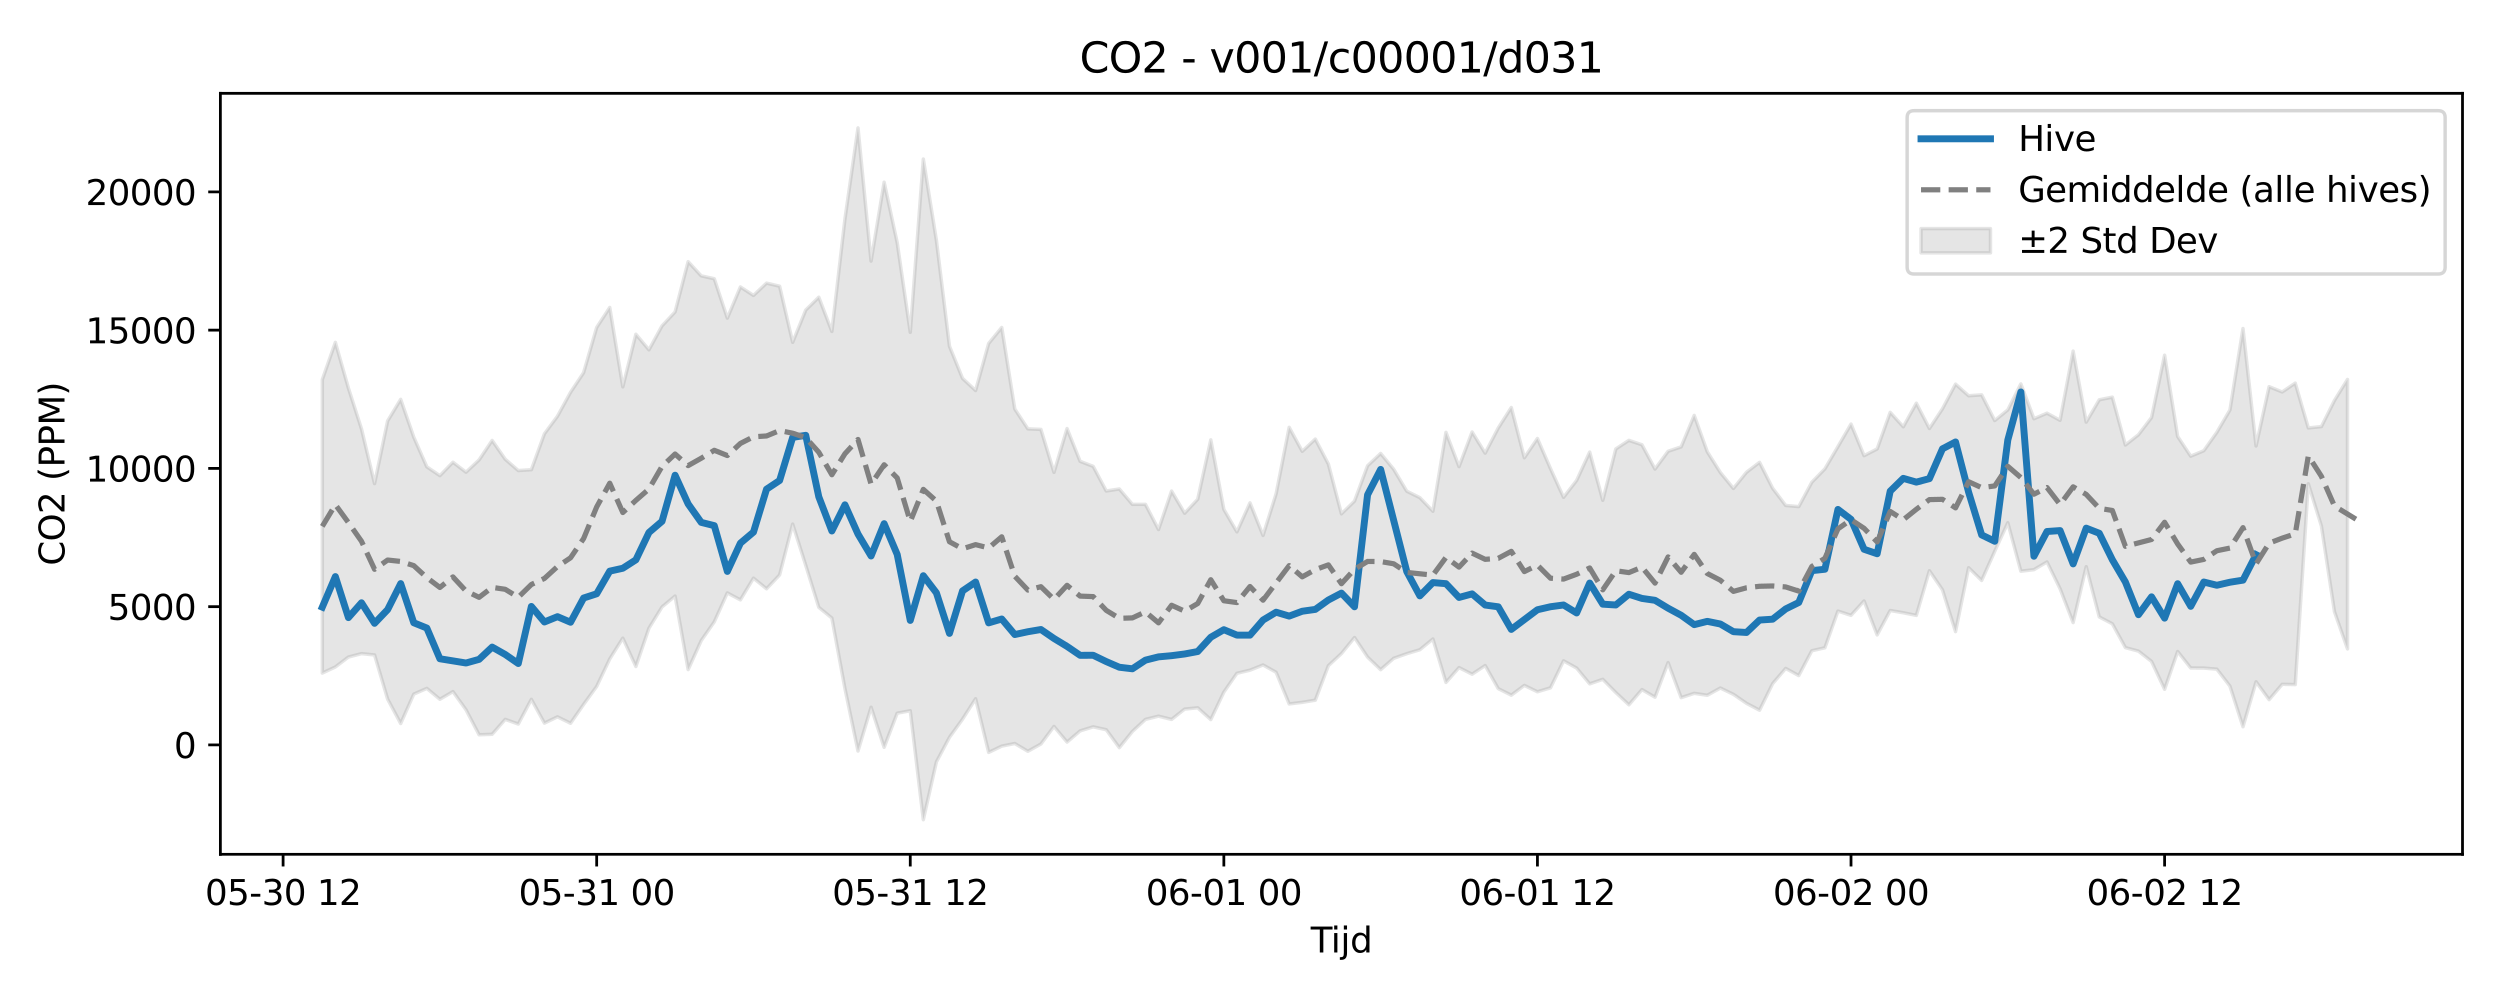 <?xml version="1.0" encoding="utf-8" standalone="no"?>
<!DOCTYPE svg PUBLIC "-//W3C//DTD SVG 1.1//EN"
  "http://www.w3.org/Graphics/SVG/1.1/DTD/svg11.dtd">
<svg xmlns:xlink="http://www.w3.org/1999/xlink" width="720pt" height="288pt" viewBox="0 0 720 288" xmlns="http://www.w3.org/2000/svg" version="1.1">
 <defs>
  <style type="text/css">*{stroke-linejoin: round; stroke-linecap: butt}</style>
 </defs>
 <g id="figure_1">
  <g id="patch_1">
   <path d="M 0 288 
L 720 288 
L 720 0 
L 0 0 
z
" style="fill: #ffffff"/>
  </g>
  <g id="axes_1">
   <g id="patch_2">
    <path d="M 63.47 246.04 
L 709.2 246.04 
L 709.2 26.88 
L 63.47 26.88 
z
" style="fill: #ffffff"/>
   </g>
   <g id="FillBetweenPolyCollection_1">
    <defs>
     <path id="mbf40280b95" d="M 92.821 -178.653 
L 92.821 -94.155 
L 96.584 -95.912 
L 100.347 -98.771 
L 104.11 -99.751 
L 107.873 -99.376 
L 111.636 -86.657 
L 115.399 -79.624 
L 119.162 -88.085 
L 122.925 -89.747 
L 126.688 -86.605 
L 130.451 -88.816 
L 134.214 -83.571 
L 137.977 -76.383 
L 141.74 -76.519 
L 145.503 -80.82 
L 149.266 -79.477 
L 153.029 -86.599 
L 156.792 -79.742 
L 160.555 -81.551 
L 164.318 -79.695 
L 168.081 -85.127 
L 171.844 -90.304 
L 175.607 -98.219 
L 179.37 -104.205 
L 183.133 -96.044 
L 186.896 -107.08 
L 190.659 -113.195 
L 194.422 -116.335 
L 198.185 -95.151 
L 201.948 -103.497 
L 205.711 -108.905 
L 209.474 -117.235 
L 213.237 -115.233 
L 217 -121.488 
L 220.763 -118.427 
L 224.526 -122.42 
L 228.289 -137.067 
L 232.052 -125.183 
L 235.815 -113.085 
L 239.578 -110.001 
L 243.341 -89.713 
L 247.104 -71.7 
L 250.867 -84.316 
L 254.63 -72.768 
L 258.393 -82.601 
L 262.156 -83.304 
L 265.919 -51.922 
L 269.682 -68.562 
L 273.445 -75.65 
L 277.208 -80.87 
L 280.971 -86.763 
L 284.734 -71.301 
L 288.497 -73.111 
L 292.26 -73.869 
L 296.023 -71.629 
L 299.786 -73.724 
L 303.549 -78.782 
L 307.312 -74.279 
L 311.075 -77.502 
L 314.838 -78.667 
L 318.601 -77.838 
L 322.364 -72.668 
L 326.127 -77.336 
L 329.89 -80.811 
L 333.653 -81.745 
L 337.416 -80.799 
L 341.179 -83.781 
L 344.942 -84.152 
L 348.705 -80.753 
L 352.468 -88.667 
L 356.231 -94.09 
L 359.994 -94.985 
L 363.757 -96.492 
L 367.52 -94.39 
L 371.283 -85.267 
L 375.046 -85.727 
L 378.809 -86.34 
L 382.572 -96.282 
L 386.335 -99.778 
L 390.098 -104.398 
L 393.861 -98.752 
L 397.624 -95.131 
L 401.387 -98.405 
L 405.15 -99.74 
L 408.913 -100.87 
L 412.676 -103.971 
L 416.439 -91.457 
L 420.202 -95.737 
L 423.965 -93.824 
L 427.728 -96.32 
L 431.491 -89.676 
L 435.254 -87.791 
L 439.017 -90.602 
L 442.78 -88.768 
L 446.543 -89.904 
L 450.306 -97.682 
L 454.069 -95.595 
L 457.832 -91.046 
L 461.595 -92.357 
L 465.358 -88.549 
L 469.121 -85.011 
L 472.884 -89.403 
L 476.647 -87.203 
L 480.41 -97.173 
L 484.173 -87.071 
L 487.936 -88.318 
L 491.699 -87.76 
L 495.462 -89.848 
L 499.225 -88.032 
L 502.988 -85.446 
L 506.751 -83.454 
L 510.514 -91.096 
L 514.277 -95.494 
L 518.04 -93.433 
L 521.803 -100.579 
L 525.566 -101.437 
L 529.329 -112.008 
L 533.092 -110.781 
L 536.855 -114.923 
L 540.618 -105.139 
L 544.381 -112.174 
L 548.144 -111.524 
L 551.907 -110.764 
L 555.67 -123.637 
L 559.433 -118.122 
L 563.196 -106.09 
L 566.959 -124.502 
L 570.722 -120.823 
L 574.485 -129.225 
L 578.248 -137.452 
L 582.011 -123.492 
L 585.774 -123.935 
L 589.537 -126.158 
L 593.3 -118.444 
L 597.063 -108.688 
L 600.826 -124.797 
L 604.589 -110.328 
L 608.352 -108.349 
L 612.115 -101.485 
L 615.878 -100.472 
L 619.641 -97.515 
L 623.404 -89.475 
L 627.167 -100.364 
L 630.93 -95.615 
L 634.693 -95.595 
L 638.456 -95.281 
L 642.219 -90.403 
L 645.982 -78.691 
L 649.745 -91.65 
L 653.508 -86.498 
L 657.271 -90.921 
L 661.034 -90.837 
L 664.797 -148.675 
L 668.56 -136.513 
L 672.323 -111.843 
L 676.086 -101.11 
L 676.086 -178.725 
L 676.086 -178.725 
L 672.323 -172.671 
L 668.56 -165.14 
L 664.797 -164.756 
L 661.034 -177.666 
L 657.271 -175.113 
L 653.508 -176.64 
L 649.745 -159.557 
L 645.982 -193.39 
L 642.219 -169.905 
L 638.456 -163.493 
L 634.693 -158.191 
L 630.93 -156.621 
L 627.167 -162.294 
L 623.404 -185.702 
L 619.641 -167.743 
L 615.878 -162.799 
L 612.115 -159.836 
L 608.352 -173.622 
L 604.589 -172.861 
L 600.826 -166.434 
L 597.063 -186.893 
L 593.3 -166.946 
L 589.537 -169.007 
L 585.774 -167.403 
L 582.011 -177.43 
L 578.248 -169.951 
L 574.485 -166.878 
L 570.722 -174.287 
L 566.959 -174.024 
L 563.196 -177.377 
L 559.433 -170.271 
L 555.67 -164.593 
L 551.907 -171.883 
L 548.144 -165.088 
L 544.381 -169.245 
L 540.618 -158.708 
L 536.855 -156.768 
L 533.092 -165.869 
L 529.329 -159.376 
L 525.566 -152.97 
L 521.803 -149.113 
L 518.04 -142.097 
L 514.277 -142.432 
L 510.514 -147.389 
L 506.751 -154.854 
L 502.988 -151.985 
L 499.225 -147.326 
L 495.462 -151.925 
L 491.699 -157.899 
L 487.936 -168.36 
L 484.173 -159.303 
L 480.41 -158.035 
L 476.647 -152.917 
L 472.884 -159.908 
L 469.121 -161.177 
L 465.358 -158.709 
L 461.595 -143.911 
L 457.832 -157.805 
L 454.069 -149.636 
L 450.306 -144.768 
L 446.543 -153.038 
L 442.78 -161.717 
L 439.017 -156.164 
L 435.254 -170.634 
L 431.491 -164.734 
L 427.728 -157.496 
L 423.965 -163.586 
L 420.202 -153.614 
L 416.439 -163.489 
L 412.676 -140.756 
L 408.913 -144.681 
L 405.15 -146.538 
L 401.387 -152.852 
L 397.624 -157.408 
L 393.861 -153.861 
L 390.098 -143.687 
L 386.335 -140.007 
L 382.572 -154.355 
L 378.809 -161.549 
L 375.046 -158.014 
L 371.283 -164.933 
L 367.52 -145.781 
L 363.757 -133.8 
L 359.994 -143.188 
L 356.231 -134.823 
L 352.468 -141.303 
L 348.705 -161.325 
L 344.942 -144.22 
L 341.179 -140.188 
L 337.416 -146.579 
L 333.653 -135.495 
L 329.89 -142.749 
L 326.127 -142.751 
L 322.364 -147.178 
L 318.601 -146.598 
L 314.838 -153.692 
L 311.075 -155.138 
L 307.312 -164.575 
L 303.549 -151.958 
L 299.786 -164.339 
L 296.023 -164.493 
L 292.26 -170.208 
L 288.497 -193.689 
L 284.734 -189.083 
L 280.971 -175.531 
L 277.208 -179.03 
L 273.445 -188.304 
L 269.682 -218.811 
L 265.919 -242.199 
L 262.156 -192.287 
L 258.393 -218.107 
L 254.63 -235.524 
L 250.867 -212.795 
L 247.104 -251.158 
L 243.341 -224.921 
L 239.578 -192.546 
L 235.815 -202.408 
L 232.052 -198.702 
L 228.289 -189.408 
L 224.526 -205.574 
L 220.763 -206.46 
L 217 -202.915 
L 213.237 -205.356 
L 209.474 -196.381 
L 205.711 -207.728 
L 201.948 -208.551 
L 198.185 -212.655 
L 194.422 -198.155 
L 190.659 -194.141 
L 186.896 -187.254 
L 183.133 -191.743 
L 179.37 -176.579 
L 175.607 -199.451 
L 171.844 -193.696 
L 168.081 -180.675 
L 164.318 -175.017 
L 160.555 -168.133 
L 156.792 -163.066 
L 153.029 -152.728 
L 149.266 -152.481 
L 145.503 -155.745 
L 141.74 -161.154 
L 137.977 -155.549 
L 134.214 -152.002 
L 130.451 -154.885 
L 126.688 -151.012 
L 122.925 -153.552 
L 119.162 -162.116 
L 115.399 -172.989 
L 111.636 -166.77 
L 107.873 -148.71 
L 104.11 -164.48 
L 100.347 -176.213 
L 96.584 -189.406 
L 92.821 -178.653 
z
" style="stroke: #808080; stroke-opacity: 0.2"/>
    </defs>
    <g clip-path="url(#p05d5ce015d)">
     <use xlink:href="#mbf40280b95" x="0" y="288" style="fill: #808080; fill-opacity: 0.2; stroke: #808080; stroke-opacity: 0.2"/>
    </g>
   </g>
   <g id="matplotlib.axis_1">
    <g id="xtick_1">
     <g id="line2d_1">
      <defs>
       <path id="mf369b8a94e" d="M 0 0 
L 0 3.5 
" style="stroke: #000000; stroke-width: 0.8"/>
      </defs>
      <g>
       <use xlink:href="#mf369b8a94e" x="81.532" y="246.04" style="stroke: #000000; stroke-width: 0.8"/>
      </g>
     </g>
     <g id="text_1">
      <!-- 05-30 12 -->
      <g transform="translate(59.052 260.638) scale(0.1 -0.1)">
       <defs>
        <path id="DejaVuSans-30" d="M 2034 4250 
Q 1547 4250 1301 3770 
Q 1056 3291 1056 2328 
Q 1056 1369 1301 889 
Q 1547 409 2034 409 
Q 2525 409 2770 889 
Q 3016 1369 3016 2328 
Q 3016 3291 2770 3770 
Q 2525 4250 2034 4250 
z
M 2034 4750 
Q 2819 4750 3233 4129 
Q 3647 3509 3647 2328 
Q 3647 1150 3233 529 
Q 2819 -91 2034 -91 
Q 1250 -91 836 529 
Q 422 1150 422 2328 
Q 422 3509 836 4129 
Q 1250 4750 2034 4750 
z
" transform="scale(0.016)"/>
        <path id="DejaVuSans-35" d="M 691 4666 
L 3169 4666 
L 3169 4134 
L 1269 4134 
L 1269 2991 
Q 1406 3038 1543 3061 
Q 1681 3084 1819 3084 
Q 2600 3084 3056 2656 
Q 3513 2228 3513 1497 
Q 3513 744 3044 326 
Q 2575 -91 1722 -91 
Q 1428 -91 1123 -41 
Q 819 9 494 109 
L 494 744 
Q 775 591 1075 516 
Q 1375 441 1709 441 
Q 2250 441 2565 725 
Q 2881 1009 2881 1497 
Q 2881 1984 2565 2268 
Q 2250 2553 1709 2553 
Q 1456 2553 1204 2497 
Q 953 2441 691 2322 
L 691 4666 
z
" transform="scale(0.016)"/>
        <path id="DejaVuSans-2d" d="M 313 2009 
L 1997 2009 
L 1997 1497 
L 313 1497 
L 313 2009 
z
" transform="scale(0.016)"/>
        <path id="DejaVuSans-33" d="M 2597 2516 
Q 3050 2419 3304 2112 
Q 3559 1806 3559 1356 
Q 3559 666 3084 287 
Q 2609 -91 1734 -91 
Q 1441 -91 1130 -33 
Q 819 25 488 141 
L 488 750 
Q 750 597 1062 519 
Q 1375 441 1716 441 
Q 2309 441 2620 675 
Q 2931 909 2931 1356 
Q 2931 1769 2642 2001 
Q 2353 2234 1838 2234 
L 1294 2234 
L 1294 2753 
L 1863 2753 
Q 2328 2753 2575 2939 
Q 2822 3125 2822 3475 
Q 2822 3834 2567 4026 
Q 2313 4219 1838 4219 
Q 1578 4219 1281 4162 
Q 984 4106 628 3988 
L 628 4550 
Q 988 4650 1302 4700 
Q 1616 4750 1894 4750 
Q 2613 4750 3031 4423 
Q 3450 4097 3450 3541 
Q 3450 3153 3228 2886 
Q 3006 2619 2597 2516 
z
" transform="scale(0.016)"/>
        <path id="DejaVuSans-20" transform="scale(0.016)"/>
        <path id="DejaVuSans-31" d="M 794 531 
L 1825 531 
L 1825 4091 
L 703 3866 
L 703 4441 
L 1819 4666 
L 2450 4666 
L 2450 531 
L 3481 531 
L 3481 0 
L 794 0 
L 794 531 
z
" transform="scale(0.016)"/>
        <path id="DejaVuSans-32" d="M 1228 531 
L 3431 531 
L 3431 0 
L 469 0 
L 469 531 
Q 828 903 1448 1529 
Q 2069 2156 2228 2338 
Q 2531 2678 2651 2914 
Q 2772 3150 2772 3378 
Q 2772 3750 2511 3984 
Q 2250 4219 1831 4219 
Q 1534 4219 1204 4116 
Q 875 4013 500 3803 
L 500 4441 
Q 881 4594 1212 4672 
Q 1544 4750 1819 4750 
Q 2544 4750 2975 4387 
Q 3406 4025 3406 3419 
Q 3406 3131 3298 2873 
Q 3191 2616 2906 2266 
Q 2828 2175 2409 1742 
Q 1991 1309 1228 531 
z
" transform="scale(0.016)"/>
       </defs>
       <use xlink:href="#DejaVuSans-30"/>
       <use xlink:href="#DejaVuSans-35" transform="translate(63.623 0)"/>
       <use xlink:href="#DejaVuSans-2d" transform="translate(127.246 0)"/>
       <use xlink:href="#DejaVuSans-33" transform="translate(163.33 0)"/>
       <use xlink:href="#DejaVuSans-30" transform="translate(226.953 0)"/>
       <use xlink:href="#DejaVuSans-20" transform="translate(290.576 0)"/>
       <use xlink:href="#DejaVuSans-31" transform="translate(322.363 0)"/>
       <use xlink:href="#DejaVuSans-32" transform="translate(385.986 0)"/>
      </g>
     </g>
    </g>
    <g id="xtick_2">
     <g id="line2d_2">
      <g>
       <use xlink:href="#mf369b8a94e" x="171.844" y="246.04" style="stroke: #000000; stroke-width: 0.8"/>
      </g>
     </g>
     <g id="text_2">
      <!-- 05-31 00 -->
      <g transform="translate(149.364 260.638) scale(0.1 -0.1)">
       <use xlink:href="#DejaVuSans-30"/>
       <use xlink:href="#DejaVuSans-35" transform="translate(63.623 0)"/>
       <use xlink:href="#DejaVuSans-2d" transform="translate(127.246 0)"/>
       <use xlink:href="#DejaVuSans-33" transform="translate(163.33 0)"/>
       <use xlink:href="#DejaVuSans-31" transform="translate(226.953 0)"/>
       <use xlink:href="#DejaVuSans-20" transform="translate(290.576 0)"/>
       <use xlink:href="#DejaVuSans-30" transform="translate(322.363 0)"/>
       <use xlink:href="#DejaVuSans-30" transform="translate(385.986 0)"/>
      </g>
     </g>
    </g>
    <g id="xtick_3">
     <g id="line2d_3">
      <g>
       <use xlink:href="#mf369b8a94e" x="262.156" y="246.04" style="stroke: #000000; stroke-width: 0.8"/>
      </g>
     </g>
     <g id="text_3">
      <!-- 05-31 12 -->
      <g transform="translate(239.676 260.638) scale(0.1 -0.1)">
       <use xlink:href="#DejaVuSans-30"/>
       <use xlink:href="#DejaVuSans-35" transform="translate(63.623 0)"/>
       <use xlink:href="#DejaVuSans-2d" transform="translate(127.246 0)"/>
       <use xlink:href="#DejaVuSans-33" transform="translate(163.33 0)"/>
       <use xlink:href="#DejaVuSans-31" transform="translate(226.953 0)"/>
       <use xlink:href="#DejaVuSans-20" transform="translate(290.576 0)"/>
       <use xlink:href="#DejaVuSans-31" transform="translate(322.363 0)"/>
       <use xlink:href="#DejaVuSans-32" transform="translate(385.986 0)"/>
      </g>
     </g>
    </g>
    <g id="xtick_4">
     <g id="line2d_4">
      <g>
       <use xlink:href="#mf369b8a94e" x="352.468" y="246.04" style="stroke: #000000; stroke-width: 0.8"/>
      </g>
     </g>
     <g id="text_4">
      <!-- 06-01 00 -->
      <g transform="translate(329.988 260.638) scale(0.1 -0.1)">
       <defs>
        <path id="DejaVuSans-36" d="M 2113 2584 
Q 1688 2584 1439 2293 
Q 1191 2003 1191 1497 
Q 1191 994 1439 701 
Q 1688 409 2113 409 
Q 2538 409 2786 701 
Q 3034 994 3034 1497 
Q 3034 2003 2786 2293 
Q 2538 2584 2113 2584 
z
M 3366 4563 
L 3366 3988 
Q 3128 4100 2886 4159 
Q 2644 4219 2406 4219 
Q 1781 4219 1451 3797 
Q 1122 3375 1075 2522 
Q 1259 2794 1537 2939 
Q 1816 3084 2150 3084 
Q 2853 3084 3261 2657 
Q 3669 2231 3669 1497 
Q 3669 778 3244 343 
Q 2819 -91 2113 -91 
Q 1303 -91 875 529 
Q 447 1150 447 2328 
Q 447 3434 972 4092 
Q 1497 4750 2381 4750 
Q 2619 4750 2861 4703 
Q 3103 4656 3366 4563 
z
" transform="scale(0.016)"/>
       </defs>
       <use xlink:href="#DejaVuSans-30"/>
       <use xlink:href="#DejaVuSans-36" transform="translate(63.623 0)"/>
       <use xlink:href="#DejaVuSans-2d" transform="translate(127.246 0)"/>
       <use xlink:href="#DejaVuSans-30" transform="translate(163.33 0)"/>
       <use xlink:href="#DejaVuSans-31" transform="translate(226.953 0)"/>
       <use xlink:href="#DejaVuSans-20" transform="translate(290.576 0)"/>
       <use xlink:href="#DejaVuSans-30" transform="translate(322.363 0)"/>
       <use xlink:href="#DejaVuSans-30" transform="translate(385.986 0)"/>
      </g>
     </g>
    </g>
    <g id="xtick_5">
     <g id="line2d_5">
      <g>
       <use xlink:href="#mf369b8a94e" x="442.78" y="246.04" style="stroke: #000000; stroke-width: 0.8"/>
      </g>
     </g>
     <g id="text_5">
      <!-- 06-01 12 -->
      <g transform="translate(420.299 260.638) scale(0.1 -0.1)">
       <use xlink:href="#DejaVuSans-30"/>
       <use xlink:href="#DejaVuSans-36" transform="translate(63.623 0)"/>
       <use xlink:href="#DejaVuSans-2d" transform="translate(127.246 0)"/>
       <use xlink:href="#DejaVuSans-30" transform="translate(163.33 0)"/>
       <use xlink:href="#DejaVuSans-31" transform="translate(226.953 0)"/>
       <use xlink:href="#DejaVuSans-20" transform="translate(290.576 0)"/>
       <use xlink:href="#DejaVuSans-31" transform="translate(322.363 0)"/>
       <use xlink:href="#DejaVuSans-32" transform="translate(385.986 0)"/>
      </g>
     </g>
    </g>
    <g id="xtick_6">
     <g id="line2d_6">
      <g>
       <use xlink:href="#mf369b8a94e" x="533.092" y="246.04" style="stroke: #000000; stroke-width: 0.8"/>
      </g>
     </g>
     <g id="text_6">
      <!-- 06-02 00 -->
      <g transform="translate(510.611 260.638) scale(0.1 -0.1)">
       <use xlink:href="#DejaVuSans-30"/>
       <use xlink:href="#DejaVuSans-36" transform="translate(63.623 0)"/>
       <use xlink:href="#DejaVuSans-2d" transform="translate(127.246 0)"/>
       <use xlink:href="#DejaVuSans-30" transform="translate(163.33 0)"/>
       <use xlink:href="#DejaVuSans-32" transform="translate(226.953 0)"/>
       <use xlink:href="#DejaVuSans-20" transform="translate(290.576 0)"/>
       <use xlink:href="#DejaVuSans-30" transform="translate(322.363 0)"/>
       <use xlink:href="#DejaVuSans-30" transform="translate(385.986 0)"/>
      </g>
     </g>
    </g>
    <g id="xtick_7">
     <g id="line2d_7">
      <g>
       <use xlink:href="#mf369b8a94e" x="623.404" y="246.04" style="stroke: #000000; stroke-width: 0.8"/>
      </g>
     </g>
     <g id="text_7">
      <!-- 06-02 12 -->
      <g transform="translate(600.923 260.638) scale(0.1 -0.1)">
       <use xlink:href="#DejaVuSans-30"/>
       <use xlink:href="#DejaVuSans-36" transform="translate(63.623 0)"/>
       <use xlink:href="#DejaVuSans-2d" transform="translate(127.246 0)"/>
       <use xlink:href="#DejaVuSans-30" transform="translate(163.33 0)"/>
       <use xlink:href="#DejaVuSans-32" transform="translate(226.953 0)"/>
       <use xlink:href="#DejaVuSans-20" transform="translate(290.576 0)"/>
       <use xlink:href="#DejaVuSans-31" transform="translate(322.363 0)"/>
       <use xlink:href="#DejaVuSans-32" transform="translate(385.986 0)"/>
      </g>
     </g>
    </g>
    <g id="text_8">
     <!-- Tijd -->
     <g transform="translate(377.485 274.317) scale(0.1 -0.1)">
      <defs>
       <path id="DejaVuSans-54" d="M -19 4666 
L 3928 4666 
L 3928 4134 
L 2272 4134 
L 2272 0 
L 1638 0 
L 1638 4134 
L -19 4134 
L -19 4666 
z
" transform="scale(0.016)"/>
       <path id="DejaVuSans-69" d="M 603 3500 
L 1178 3500 
L 1178 0 
L 603 0 
L 603 3500 
z
M 603 4863 
L 1178 4863 
L 1178 4134 
L 603 4134 
L 603 4863 
z
" transform="scale(0.016)"/>
       <path id="DejaVuSans-6a" d="M 603 3500 
L 1178 3500 
L 1178 -63 
Q 1178 -731 923 -1031 
Q 669 -1331 103 -1331 
L -116 -1331 
L -116 -844 
L 38 -844 
Q 366 -844 484 -692 
Q 603 -541 603 -63 
L 603 3500 
z
M 603 4863 
L 1178 4863 
L 1178 4134 
L 603 4134 
L 603 4863 
z
" transform="scale(0.016)"/>
       <path id="DejaVuSans-64" d="M 2906 2969 
L 2906 4863 
L 3481 4863 
L 3481 0 
L 2906 0 
L 2906 525 
Q 2725 213 2448 61 
Q 2172 -91 1784 -91 
Q 1150 -91 751 415 
Q 353 922 353 1747 
Q 353 2572 751 3078 
Q 1150 3584 1784 3584 
Q 2172 3584 2448 3432 
Q 2725 3281 2906 2969 
z
M 947 1747 
Q 947 1113 1208 752 
Q 1469 391 1925 391 
Q 2381 391 2643 752 
Q 2906 1113 2906 1747 
Q 2906 2381 2643 2742 
Q 2381 3103 1925 3103 
Q 1469 3103 1208 2742 
Q 947 2381 947 1747 
z
" transform="scale(0.016)"/>
      </defs>
      <use xlink:href="#DejaVuSans-54"/>
      <use xlink:href="#DejaVuSans-69" transform="translate(57.959 0)"/>
      <use xlink:href="#DejaVuSans-6a" transform="translate(85.742 0)"/>
      <use xlink:href="#DejaVuSans-64" transform="translate(113.525 0)"/>
     </g>
    </g>
   </g>
   <g id="matplotlib.axis_2">
    <g id="ytick_1">
     <g id="line2d_8">
      <defs>
       <path id="m7db7857c3f" d="M 0 0 
L -3.5 0 
" style="stroke: #000000; stroke-width: 0.8"/>
      </defs>
      <g>
       <use xlink:href="#m7db7857c3f" x="63.47" y="214.532" style="stroke: #000000; stroke-width: 0.8"/>
      </g>
     </g>
     <g id="text_9">
      <!-- 0 -->
      <g transform="translate(50.108 218.331) scale(0.1 -0.1)">
       <use xlink:href="#DejaVuSans-30"/>
      </g>
     </g>
    </g>
    <g id="ytick_2">
     <g id="line2d_9">
      <g>
       <use xlink:href="#m7db7857c3f" x="63.47" y="174.716" style="stroke: #000000; stroke-width: 0.8"/>
      </g>
     </g>
     <g id="text_10">
      <!-- 5000 -->
      <g transform="translate(31.02 178.515) scale(0.1 -0.1)">
       <use xlink:href="#DejaVuSans-35"/>
       <use xlink:href="#DejaVuSans-30" transform="translate(63.623 0)"/>
       <use xlink:href="#DejaVuSans-30" transform="translate(127.246 0)"/>
       <use xlink:href="#DejaVuSans-30" transform="translate(190.869 0)"/>
      </g>
     </g>
    </g>
    <g id="ytick_3">
     <g id="line2d_10">
      <g>
       <use xlink:href="#m7db7857c3f" x="63.47" y="134.9" style="stroke: #000000; stroke-width: 0.8"/>
      </g>
     </g>
     <g id="text_11">
      <!-- 10000 -->
      <g transform="translate(24.657 138.699) scale(0.1 -0.1)">
       <use xlink:href="#DejaVuSans-31"/>
       <use xlink:href="#DejaVuSans-30" transform="translate(63.623 0)"/>
       <use xlink:href="#DejaVuSans-30" transform="translate(127.246 0)"/>
       <use xlink:href="#DejaVuSans-30" transform="translate(190.869 0)"/>
       <use xlink:href="#DejaVuSans-30" transform="translate(254.492 0)"/>
      </g>
     </g>
    </g>
    <g id="ytick_4">
     <g id="line2d_11">
      <g>
       <use xlink:href="#m7db7857c3f" x="63.47" y="95.084" style="stroke: #000000; stroke-width: 0.8"/>
      </g>
     </g>
     <g id="text_12">
      <!-- 15000 -->
      <g transform="translate(24.657 98.883) scale(0.1 -0.1)">
       <use xlink:href="#DejaVuSans-31"/>
       <use xlink:href="#DejaVuSans-35" transform="translate(63.623 0)"/>
       <use xlink:href="#DejaVuSans-30" transform="translate(127.246 0)"/>
       <use xlink:href="#DejaVuSans-30" transform="translate(190.869 0)"/>
       <use xlink:href="#DejaVuSans-30" transform="translate(254.492 0)"/>
      </g>
     </g>
    </g>
    <g id="ytick_5">
     <g id="line2d_12">
      <g>
       <use xlink:href="#m7db7857c3f" x="63.47" y="55.268" style="stroke: #000000; stroke-width: 0.8"/>
      </g>
     </g>
     <g id="text_13">
      <!-- 20000 -->
      <g transform="translate(24.657 59.067) scale(0.1 -0.1)">
       <use xlink:href="#DejaVuSans-32"/>
       <use xlink:href="#DejaVuSans-30" transform="translate(63.623 0)"/>
       <use xlink:href="#DejaVuSans-30" transform="translate(127.246 0)"/>
       <use xlink:href="#DejaVuSans-30" transform="translate(190.869 0)"/>
       <use xlink:href="#DejaVuSans-30" transform="translate(254.492 0)"/>
      </g>
     </g>
    </g>
    <g id="text_14">
     <!-- CO2 (PPM) -->
     <g transform="translate(18.578 162.903) rotate(-90) scale(0.1 -0.1)">
      <defs>
       <path id="DejaVuSans-43" d="M 4122 4306 
L 4122 3641 
Q 3803 3938 3442 4084 
Q 3081 4231 2675 4231 
Q 1875 4231 1450 3742 
Q 1025 3253 1025 2328 
Q 1025 1406 1450 917 
Q 1875 428 2675 428 
Q 3081 428 3442 575 
Q 3803 722 4122 1019 
L 4122 359 
Q 3791 134 3420 21 
Q 3050 -91 2638 -91 
Q 1578 -91 968 557 
Q 359 1206 359 2328 
Q 359 3453 968 4101 
Q 1578 4750 2638 4750 
Q 3056 4750 3426 4639 
Q 3797 4528 4122 4306 
z
" transform="scale(0.016)"/>
       <path id="DejaVuSans-4f" d="M 2522 4238 
Q 1834 4238 1429 3725 
Q 1025 3213 1025 2328 
Q 1025 1447 1429 934 
Q 1834 422 2522 422 
Q 3209 422 3611 934 
Q 4013 1447 4013 2328 
Q 4013 3213 3611 3725 
Q 3209 4238 2522 4238 
z
M 2522 4750 
Q 3503 4750 4090 4092 
Q 4678 3434 4678 2328 
Q 4678 1225 4090 567 
Q 3503 -91 2522 -91 
Q 1538 -91 948 565 
Q 359 1222 359 2328 
Q 359 3434 948 4092 
Q 1538 4750 2522 4750 
z
" transform="scale(0.016)"/>
       <path id="DejaVuSans-28" d="M 1984 4856 
Q 1566 4138 1362 3434 
Q 1159 2731 1159 2009 
Q 1159 1288 1364 580 
Q 1569 -128 1984 -844 
L 1484 -844 
Q 1016 -109 783 600 
Q 550 1309 550 2009 
Q 550 2706 781 3412 
Q 1013 4119 1484 4856 
L 1984 4856 
z
" transform="scale(0.016)"/>
       <path id="DejaVuSans-50" d="M 1259 4147 
L 1259 2394 
L 2053 2394 
Q 2494 2394 2734 2622 
Q 2975 2850 2975 3272 
Q 2975 3691 2734 3919 
Q 2494 4147 2053 4147 
L 1259 4147 
z
M 628 4666 
L 2053 4666 
Q 2838 4666 3239 4311 
Q 3641 3956 3641 3272 
Q 3641 2581 3239 2228 
Q 2838 1875 2053 1875 
L 1259 1875 
L 1259 0 
L 628 0 
L 628 4666 
z
" transform="scale(0.016)"/>
       <path id="DejaVuSans-4d" d="M 628 4666 
L 1569 4666 
L 2759 1491 
L 3956 4666 
L 4897 4666 
L 4897 0 
L 4281 0 
L 4281 4097 
L 3078 897 
L 2444 897 
L 1241 4097 
L 1241 0 
L 628 0 
L 628 4666 
z
" transform="scale(0.016)"/>
       <path id="DejaVuSans-29" d="M 513 4856 
L 1013 4856 
Q 1481 4119 1714 3412 
Q 1947 2706 1947 2009 
Q 1947 1309 1714 600 
Q 1481 -109 1013 -844 
L 513 -844 
Q 928 -128 1133 580 
Q 1338 1288 1338 2009 
Q 1338 2731 1133 3434 
Q 928 4138 513 4856 
z
" transform="scale(0.016)"/>
      </defs>
      <use xlink:href="#DejaVuSans-43"/>
      <use xlink:href="#DejaVuSans-4f" transform="translate(69.824 0)"/>
      <use xlink:href="#DejaVuSans-32" transform="translate(148.535 0)"/>
      <use xlink:href="#DejaVuSans-20" transform="translate(212.158 0)"/>
      <use xlink:href="#DejaVuSans-28" transform="translate(243.945 0)"/>
      <use xlink:href="#DejaVuSans-50" transform="translate(282.959 0)"/>
      <use xlink:href="#DejaVuSans-50" transform="translate(343.262 0)"/>
      <use xlink:href="#DejaVuSans-4d" transform="translate(403.564 0)"/>
      <use xlink:href="#DejaVuSans-29" transform="translate(489.844 0)"/>
     </g>
    </g>
   </g>
   <g id="line2d_13">
    <path d="M 92.821 174.854 
L 96.584 166.062 
L 100.347 177.869 
L 104.11 173.604 
L 107.873 179.514 
L 111.636 175.576 
L 115.399 168.078 
L 119.162 179.353 
L 122.925 180.879 
L 126.688 189.724 
L 134.214 190.945 
L 137.977 189.896 
L 141.74 186.363 
L 145.503 188.489 
L 149.266 191.091 
L 153.029 174.66 
L 156.792 179.13 
L 160.555 177.601 
L 164.318 179.207 
L 168.081 172.231 
L 171.844 171.008 
L 175.607 164.491 
L 179.37 163.655 
L 183.133 161.229 
L 186.896 153.361 
L 190.659 150.141 
L 194.422 136.869 
L 198.185 145.132 
L 201.948 150.444 
L 205.711 151.386 
L 209.474 164.565 
L 213.237 156.427 
L 217 153.247 
L 220.763 140.884 
L 224.526 138.382 
L 228.289 125.968 
L 232.052 125.371 
L 235.815 143.089 
L 239.578 152.92 
L 243.341 145.39 
L 247.104 153.81 
L 250.867 160.123 
L 254.63 150.822 
L 258.393 159.681 
L 262.156 178.677 
L 265.919 165.808 
L 269.682 170.739 
L 273.445 182.413 
L 277.208 170.179 
L 280.971 167.628 
L 284.734 179.387 
L 288.497 178.273 
L 292.26 182.748 
L 296.023 181.938 
L 299.786 181.299 
L 303.549 183.881 
L 307.312 186.167 
L 311.075 188.731 
L 314.838 188.72 
L 318.601 190.533 
L 322.364 192.163 
L 326.127 192.614 
L 329.89 190.124 
L 333.653 189.177 
L 337.416 188.834 
L 341.179 188.346 
L 344.942 187.64 
L 348.705 183.528 
L 352.468 181.352 
L 356.231 182.912 
L 359.994 182.923 
L 363.757 178.57 
L 367.52 176.314 
L 371.283 177.436 
L 375.046 176.038 
L 378.809 175.509 
L 382.572 172.805 
L 386.335 170.819 
L 390.098 174.753 
L 393.861 142.497 
L 397.624 135.197 
L 405.15 164.606 
L 408.913 171.605 
L 412.676 167.782 
L 416.439 168.098 
L 420.202 172.064 
L 423.965 171.039 
L 427.728 174.251 
L 431.491 174.756 
L 435.254 181.269 
L 442.78 175.608 
L 446.543 174.74 
L 450.306 174.235 
L 454.069 176.531 
L 457.832 167.92 
L 461.595 174.003 
L 465.358 174.235 
L 469.121 171.143 
L 472.884 172.348 
L 476.647 172.887 
L 480.41 175.159 
L 484.173 177.198 
L 487.936 179.896 
L 491.699 178.949 
L 495.462 179.714 
L 499.225 181.925 
L 502.988 182.153 
L 506.751 178.573 
L 510.514 178.328 
L 514.277 175.374 
L 518.04 173.519 
L 521.803 164.348 
L 525.566 163.944 
L 529.329 146.72 
L 533.092 149.579 
L 536.855 158.195 
L 540.618 159.479 
L 544.381 141.454 
L 548.144 137.769 
L 551.907 138.85 
L 555.67 137.846 
L 559.433 129.259 
L 563.196 127.287 
L 566.959 141.748 
L 570.722 154.062 
L 574.485 155.885 
L 578.248 126.724 
L 582.011 112.895 
L 585.774 160.194 
L 589.537 153.072 
L 593.3 152.809 
L 597.063 162.397 
L 600.826 152.111 
L 604.589 153.581 
L 608.352 161.207 
L 612.115 167.623 
L 615.878 177.028 
L 619.641 171.889 
L 623.404 178.023 
L 627.167 168.112 
L 630.93 174.623 
L 634.693 167.623 
L 638.456 168.555 
L 642.219 167.682 
L 645.982 167.084 
L 649.745 159.749 
L 649.745 159.749 
" clip-path="url(#p05d5ce015d)" style="fill: none; stroke: #1f77b4; stroke-width: 2; stroke-linecap: square"/>
   </g>
   <g id="line2d_14">
    <path d="M 92.821 151.596 
L 96.584 145.341 
L 100.347 150.508 
L 104.11 155.884 
L 107.873 163.957 
L 111.636 161.287 
L 115.399 161.694 
L 119.162 162.899 
L 122.925 166.351 
L 126.688 169.192 
L 130.451 166.15 
L 134.214 170.213 
L 137.977 172.034 
L 141.74 169.163 
L 145.503 169.717 
L 149.266 172.021 
L 153.029 168.336 
L 156.792 166.596 
L 160.555 163.158 
L 164.318 160.644 
L 168.081 155.099 
L 171.844 146 
L 175.607 139.165 
L 179.37 147.608 
L 183.133 144.107 
L 186.896 140.833 
L 190.659 134.332 
L 194.422 130.755 
L 198.185 134.097 
L 201.948 131.976 
L 205.711 129.683 
L 209.474 131.192 
L 213.237 127.706 
L 217 125.799 
L 220.763 125.557 
L 224.526 124.003 
L 228.289 124.762 
L 232.052 126.058 
L 235.815 130.253 
L 239.578 136.726 
L 243.341 130.683 
L 247.104 126.571 
L 250.867 139.445 
L 254.63 133.854 
L 258.393 137.646 
L 262.156 150.205 
L 265.919 140.94 
L 269.682 144.313 
L 273.445 156.023 
L 277.208 158.05 
L 280.971 156.853 
L 284.734 157.808 
L 288.497 154.6 
L 292.26 165.962 
L 296.023 169.939 
L 299.786 168.968 
L 303.549 172.63 
L 307.312 168.573 
L 311.075 171.68 
L 314.838 171.82 
L 318.601 175.782 
L 322.364 178.077 
L 326.127 177.956 
L 329.89 176.22 
L 333.653 179.38 
L 337.416 174.311 
L 341.179 176.016 
L 344.942 173.814 
L 348.705 166.961 
L 352.468 173.015 
L 356.231 173.543 
L 359.994 168.914 
L 363.757 172.854 
L 371.283 162.9 
L 375.046 166.13 
L 378.809 164.055 
L 382.572 162.682 
L 386.335 168.107 
L 390.098 163.957 
L 393.861 161.693 
L 397.624 161.731 
L 401.387 162.371 
L 405.15 164.861 
L 412.676 165.636 
L 416.439 160.527 
L 420.202 163.325 
L 423.965 159.295 
L 427.728 161.092 
L 431.491 160.795 
L 435.254 158.787 
L 439.017 164.617 
L 442.78 162.757 
L 446.543 166.529 
L 450.306 166.775 
L 454.069 165.385 
L 457.832 163.575 
L 461.595 169.866 
L 465.358 164.371 
L 469.121 164.906 
L 472.884 163.344 
L 476.647 167.94 
L 480.41 160.396 
L 484.173 164.813 
L 487.936 159.661 
L 491.699 165.17 
L 495.462 167.113 
L 499.225 170.321 
L 502.988 169.285 
L 506.751 168.846 
L 510.514 168.758 
L 514.277 169.037 
L 518.04 170.235 
L 521.803 163.154 
L 525.566 160.796 
L 529.329 152.308 
L 533.092 149.675 
L 536.855 152.155 
L 540.618 156.077 
L 544.381 147.291 
L 548.144 149.694 
L 551.907 146.676 
L 555.67 143.885 
L 559.433 143.804 
L 563.196 146.267 
L 566.959 138.737 
L 570.722 140.445 
L 574.485 139.948 
L 578.248 134.299 
L 582.011 137.539 
L 585.774 142.331 
L 589.537 140.417 
L 593.3 145.305 
L 597.063 140.21 
L 600.826 142.385 
L 604.589 146.406 
L 608.352 147.014 
L 612.115 157.339 
L 619.641 155.371 
L 623.404 150.412 
L 627.167 156.671 
L 630.93 161.882 
L 634.693 161.107 
L 638.456 158.613 
L 642.219 157.846 
L 645.982 151.96 
L 649.745 162.397 
L 653.508 156.431 
L 657.271 154.983 
L 661.034 153.749 
L 664.797 131.285 
L 668.56 137.173 
L 672.323 145.743 
L 679.849 150.34 
L 679.849 150.34 
" clip-path="url(#p05d5ce015d)" style="fill: none; stroke-dasharray: 5.55,2.4; stroke-dashoffset: 0; stroke: #808080; stroke-width: 1.5"/>
   </g>
   <g id="patch_3">
    <path d="M 63.47 246.04 
L 63.47 26.88 
" style="fill: none; stroke: #000000; stroke-width: 0.8; stroke-linejoin: miter; stroke-linecap: square"/>
   </g>
   <g id="patch_4">
    <path d="M 709.2 246.04 
L 709.2 26.88 
" style="fill: none; stroke: #000000; stroke-width: 0.8; stroke-linejoin: miter; stroke-linecap: square"/>
   </g>
   <g id="patch_5">
    <path d="M 63.47 246.04 
L 709.2 246.04 
" style="fill: none; stroke: #000000; stroke-width: 0.8; stroke-linejoin: miter; stroke-linecap: square"/>
   </g>
   <g id="patch_6">
    <path d="M 63.47 26.88 
L 709.2 26.88 
" style="fill: none; stroke: #000000; stroke-width: 0.8; stroke-linejoin: miter; stroke-linecap: square"/>
   </g>
   <g id="text_15">
    <!-- CO2 - v001/c00001/d031 -->
    <g transform="translate(310.932 20.88) scale(0.12 -0.12)">
     <defs>
      <path id="DejaVuSans-76" d="M 191 3500 
L 800 3500 
L 1894 563 
L 2988 3500 
L 3597 3500 
L 2284 0 
L 1503 0 
L 191 3500 
z
" transform="scale(0.016)"/>
      <path id="DejaVuSans-2f" d="M 1625 4666 
L 2156 4666 
L 531 -594 
L 0 -594 
L 1625 4666 
z
" transform="scale(0.016)"/>
      <path id="DejaVuSans-63" d="M 3122 3366 
L 3122 2828 
Q 2878 2963 2633 3030 
Q 2388 3097 2138 3097 
Q 1578 3097 1268 2742 
Q 959 2388 959 1747 
Q 959 1106 1268 751 
Q 1578 397 2138 397 
Q 2388 397 2633 464 
Q 2878 531 3122 666 
L 3122 134 
Q 2881 22 2623 -34 
Q 2366 -91 2075 -91 
Q 1284 -91 818 406 
Q 353 903 353 1747 
Q 353 2603 823 3093 
Q 1294 3584 2113 3584 
Q 2378 3584 2631 3529 
Q 2884 3475 3122 3366 
z
" transform="scale(0.016)"/>
     </defs>
     <use xlink:href="#DejaVuSans-43"/>
     <use xlink:href="#DejaVuSans-4f" transform="translate(69.824 0)"/>
     <use xlink:href="#DejaVuSans-32" transform="translate(148.535 0)"/>
     <use xlink:href="#DejaVuSans-20" transform="translate(212.158 0)"/>
     <use xlink:href="#DejaVuSans-2d" transform="translate(243.945 0)"/>
     <use xlink:href="#DejaVuSans-20" transform="translate(280.029 0)"/>
     <use xlink:href="#DejaVuSans-76" transform="translate(311.816 0)"/>
     <use xlink:href="#DejaVuSans-30" transform="translate(370.996 0)"/>
     <use xlink:href="#DejaVuSans-30" transform="translate(434.619 0)"/>
     <use xlink:href="#DejaVuSans-31" transform="translate(498.242 0)"/>
     <use xlink:href="#DejaVuSans-2f" transform="translate(561.865 0)"/>
     <use xlink:href="#DejaVuSans-63" transform="translate(595.557 0)"/>
     <use xlink:href="#DejaVuSans-30" transform="translate(650.537 0)"/>
     <use xlink:href="#DejaVuSans-30" transform="translate(714.16 0)"/>
     <use xlink:href="#DejaVuSans-30" transform="translate(777.783 0)"/>
     <use xlink:href="#DejaVuSans-30" transform="translate(841.406 0)"/>
     <use xlink:href="#DejaVuSans-31" transform="translate(905.029 0)"/>
     <use xlink:href="#DejaVuSans-2f" transform="translate(968.652 0)"/>
     <use xlink:href="#DejaVuSans-64" transform="translate(1002.344 0)"/>
     <use xlink:href="#DejaVuSans-30" transform="translate(1065.82 0)"/>
     <use xlink:href="#DejaVuSans-33" transform="translate(1129.443 0)"/>
     <use xlink:href="#DejaVuSans-31" transform="translate(1193.066 0)"/>
    </g>
   </g>
   <g id="legend_1">
    <g id="patch_7">
     <path d="M 551.256 78.914 
L 702.2 78.914 
Q 704.2 78.914 704.2 76.914 
L 704.2 33.88 
Q 704.2 31.88 702.2 31.88 
L 551.256 31.88 
Q 549.256 31.88 549.256 33.88 
L 549.256 76.914 
Q 549.256 78.914 551.256 78.914 
z
" style="fill: #ffffff; opacity: 0.8; stroke: #cccccc; stroke-linejoin: miter"/>
    </g>
    <g id="line2d_15">
     <path d="M 553.256 39.978 
L 563.256 39.978 
L 573.256 39.978 
" style="fill: none; stroke: #1f77b4; stroke-width: 2; stroke-linecap: square"/>
    </g>
    <g id="text_16">
     <!-- Hive -->
     <g transform="translate(581.256 43.478) scale(0.1 -0.1)">
      <defs>
       <path id="DejaVuSans-48" d="M 628 4666 
L 1259 4666 
L 1259 2753 
L 3553 2753 
L 3553 4666 
L 4184 4666 
L 4184 0 
L 3553 0 
L 3553 2222 
L 1259 2222 
L 1259 0 
L 628 0 
L 628 4666 
z
" transform="scale(0.016)"/>
       <path id="DejaVuSans-65" d="M 3597 1894 
L 3597 1613 
L 953 1613 
Q 991 1019 1311 708 
Q 1631 397 2203 397 
Q 2534 397 2845 478 
Q 3156 559 3463 722 
L 3463 178 
Q 3153 47 2828 -22 
Q 2503 -91 2169 -91 
Q 1331 -91 842 396 
Q 353 884 353 1716 
Q 353 2575 817 3079 
Q 1281 3584 2069 3584 
Q 2775 3584 3186 3129 
Q 3597 2675 3597 1894 
z
M 3022 2063 
Q 3016 2534 2758 2815 
Q 2500 3097 2075 3097 
Q 1594 3097 1305 2825 
Q 1016 2553 972 2059 
L 3022 2063 
z
" transform="scale(0.016)"/>
      </defs>
      <use xlink:href="#DejaVuSans-48"/>
      <use xlink:href="#DejaVuSans-69" transform="translate(75.195 0)"/>
      <use xlink:href="#DejaVuSans-76" transform="translate(102.979 0)"/>
      <use xlink:href="#DejaVuSans-65" transform="translate(162.158 0)"/>
     </g>
    </g>
    <g id="line2d_16">
     <path d="M 553.256 54.657 
L 563.256 54.657 
L 573.256 54.657 
" style="fill: none; stroke-dasharray: 5.55,2.4; stroke-dashoffset: 0; stroke: #808080; stroke-width: 1.5"/>
    </g>
    <g id="text_17">
     <!-- Gemiddelde (alle hives) -->
     <g transform="translate(581.256 58.157) scale(0.1 -0.1)">
      <defs>
       <path id="DejaVuSans-47" d="M 3809 666 
L 3809 1919 
L 2778 1919 
L 2778 2438 
L 4434 2438 
L 4434 434 
Q 4069 175 3628 42 
Q 3188 -91 2688 -91 
Q 1594 -91 976 548 
Q 359 1188 359 2328 
Q 359 3472 976 4111 
Q 1594 4750 2688 4750 
Q 3144 4750 3555 4637 
Q 3966 4525 4313 4306 
L 4313 3634 
Q 3963 3931 3569 4081 
Q 3175 4231 2741 4231 
Q 1884 4231 1454 3753 
Q 1025 3275 1025 2328 
Q 1025 1384 1454 906 
Q 1884 428 2741 428 
Q 3075 428 3337 486 
Q 3600 544 3809 666 
z
" transform="scale(0.016)"/>
       <path id="DejaVuSans-6d" d="M 3328 2828 
Q 3544 3216 3844 3400 
Q 4144 3584 4550 3584 
Q 5097 3584 5394 3201 
Q 5691 2819 5691 2113 
L 5691 0 
L 5113 0 
L 5113 2094 
Q 5113 2597 4934 2840 
Q 4756 3084 4391 3084 
Q 3944 3084 3684 2787 
Q 3425 2491 3425 1978 
L 3425 0 
L 2847 0 
L 2847 2094 
Q 2847 2600 2669 2842 
Q 2491 3084 2119 3084 
Q 1678 3084 1418 2786 
Q 1159 2488 1159 1978 
L 1159 0 
L 581 0 
L 581 3500 
L 1159 3500 
L 1159 2956 
Q 1356 3278 1631 3431 
Q 1906 3584 2284 3584 
Q 2666 3584 2933 3390 
Q 3200 3197 3328 2828 
z
" transform="scale(0.016)"/>
       <path id="DejaVuSans-6c" d="M 603 4863 
L 1178 4863 
L 1178 0 
L 603 0 
L 603 4863 
z
" transform="scale(0.016)"/>
       <path id="DejaVuSans-61" d="M 2194 1759 
Q 1497 1759 1228 1600 
Q 959 1441 959 1056 
Q 959 750 1161 570 
Q 1363 391 1709 391 
Q 2188 391 2477 730 
Q 2766 1069 2766 1631 
L 2766 1759 
L 2194 1759 
z
M 3341 1997 
L 3341 0 
L 2766 0 
L 2766 531 
Q 2569 213 2275 61 
Q 1981 -91 1556 -91 
Q 1019 -91 701 211 
Q 384 513 384 1019 
Q 384 1609 779 1909 
Q 1175 2209 1959 2209 
L 2766 2209 
L 2766 2266 
Q 2766 2663 2505 2880 
Q 2244 3097 1772 3097 
Q 1472 3097 1187 3025 
Q 903 2953 641 2809 
L 641 3341 
Q 956 3463 1253 3523 
Q 1550 3584 1831 3584 
Q 2591 3584 2966 3190 
Q 3341 2797 3341 1997 
z
" transform="scale(0.016)"/>
       <path id="DejaVuSans-68" d="M 3513 2113 
L 3513 0 
L 2938 0 
L 2938 2094 
Q 2938 2591 2744 2837 
Q 2550 3084 2163 3084 
Q 1697 3084 1428 2787 
Q 1159 2491 1159 1978 
L 1159 0 
L 581 0 
L 581 4863 
L 1159 4863 
L 1159 2956 
Q 1366 3272 1645 3428 
Q 1925 3584 2291 3584 
Q 2894 3584 3203 3211 
Q 3513 2838 3513 2113 
z
" transform="scale(0.016)"/>
       <path id="DejaVuSans-73" d="M 2834 3397 
L 2834 2853 
Q 2591 2978 2328 3040 
Q 2066 3103 1784 3103 
Q 1356 3103 1142 2972 
Q 928 2841 928 2578 
Q 928 2378 1081 2264 
Q 1234 2150 1697 2047 
L 1894 2003 
Q 2506 1872 2764 1633 
Q 3022 1394 3022 966 
Q 3022 478 2636 193 
Q 2250 -91 1575 -91 
Q 1294 -91 989 -36 
Q 684 19 347 128 
L 347 722 
Q 666 556 975 473 
Q 1284 391 1588 391 
Q 1994 391 2212 530 
Q 2431 669 2431 922 
Q 2431 1156 2273 1281 
Q 2116 1406 1581 1522 
L 1381 1569 
Q 847 1681 609 1914 
Q 372 2147 372 2553 
Q 372 3047 722 3315 
Q 1072 3584 1716 3584 
Q 2034 3584 2315 3537 
Q 2597 3491 2834 3397 
z
" transform="scale(0.016)"/>
      </defs>
      <use xlink:href="#DejaVuSans-47"/>
      <use xlink:href="#DejaVuSans-65" transform="translate(77.49 0)"/>
      <use xlink:href="#DejaVuSans-6d" transform="translate(139.014 0)"/>
      <use xlink:href="#DejaVuSans-69" transform="translate(236.426 0)"/>
      <use xlink:href="#DejaVuSans-64" transform="translate(264.209 0)"/>
      <use xlink:href="#DejaVuSans-64" transform="translate(327.686 0)"/>
      <use xlink:href="#DejaVuSans-65" transform="translate(391.162 0)"/>
      <use xlink:href="#DejaVuSans-6c" transform="translate(452.686 0)"/>
      <use xlink:href="#DejaVuSans-64" transform="translate(480.469 0)"/>
      <use xlink:href="#DejaVuSans-65" transform="translate(543.945 0)"/>
      <use xlink:href="#DejaVuSans-20" transform="translate(605.469 0)"/>
      <use xlink:href="#DejaVuSans-28" transform="translate(637.256 0)"/>
      <use xlink:href="#DejaVuSans-61" transform="translate(676.27 0)"/>
      <use xlink:href="#DejaVuSans-6c" transform="translate(737.549 0)"/>
      <use xlink:href="#DejaVuSans-6c" transform="translate(765.332 0)"/>
      <use xlink:href="#DejaVuSans-65" transform="translate(793.115 0)"/>
      <use xlink:href="#DejaVuSans-20" transform="translate(854.639 0)"/>
      <use xlink:href="#DejaVuSans-68" transform="translate(886.426 0)"/>
      <use xlink:href="#DejaVuSans-69" transform="translate(949.805 0)"/>
      <use xlink:href="#DejaVuSans-76" transform="translate(977.588 0)"/>
      <use xlink:href="#DejaVuSans-65" transform="translate(1036.768 0)"/>
      <use xlink:href="#DejaVuSans-73" transform="translate(1098.291 0)"/>
      <use xlink:href="#DejaVuSans-29" transform="translate(1150.391 0)"/>
     </g>
    </g>
    <g id="patch_8">
     <path d="M 553.256 72.835 
L 573.256 72.835 
L 573.256 65.835 
L 553.256 65.835 
z
" style="fill: #808080; fill-opacity: 0.2; stroke: #808080; stroke-opacity: 0.2; stroke-linejoin: miter"/>
    </g>
    <g id="text_18">
     <!-- ±2 Std Dev -->
     <g transform="translate(581.256 72.835) scale(0.1 -0.1)">
      <defs>
       <path id="DejaVuSans-b1" d="M 2944 4013 
L 2944 2803 
L 4684 2803 
L 4684 2272 
L 2944 2272 
L 2944 1063 
L 2419 1063 
L 2419 2272 
L 678 2272 
L 678 2803 
L 2419 2803 
L 2419 4013 
L 2944 4013 
z
M 678 531 
L 4684 531 
L 4684 0 
L 678 0 
L 678 531 
z
" transform="scale(0.016)"/>
       <path id="DejaVuSans-53" d="M 3425 4513 
L 3425 3897 
Q 3066 4069 2747 4153 
Q 2428 4238 2131 4238 
Q 1616 4238 1336 4038 
Q 1056 3838 1056 3469 
Q 1056 3159 1242 3001 
Q 1428 2844 1947 2747 
L 2328 2669 
Q 3034 2534 3370 2195 
Q 3706 1856 3706 1288 
Q 3706 609 3251 259 
Q 2797 -91 1919 -91 
Q 1588 -91 1214 -16 
Q 841 59 441 206 
L 441 856 
Q 825 641 1194 531 
Q 1563 422 1919 422 
Q 2459 422 2753 634 
Q 3047 847 3047 1241 
Q 3047 1584 2836 1778 
Q 2625 1972 2144 2069 
L 1759 2144 
Q 1053 2284 737 2584 
Q 422 2884 422 3419 
Q 422 4038 858 4394 
Q 1294 4750 2059 4750 
Q 2388 4750 2728 4690 
Q 3069 4631 3425 4513 
z
" transform="scale(0.016)"/>
       <path id="DejaVuSans-74" d="M 1172 4494 
L 1172 3500 
L 2356 3500 
L 2356 3053 
L 1172 3053 
L 1172 1153 
Q 1172 725 1289 603 
Q 1406 481 1766 481 
L 2356 481 
L 2356 0 
L 1766 0 
Q 1100 0 847 248 
Q 594 497 594 1153 
L 594 3053 
L 172 3053 
L 172 3500 
L 594 3500 
L 594 4494 
L 1172 4494 
z
" transform="scale(0.016)"/>
       <path id="DejaVuSans-44" d="M 1259 4147 
L 1259 519 
L 2022 519 
Q 2988 519 3436 956 
Q 3884 1394 3884 2338 
Q 3884 3275 3436 3711 
Q 2988 4147 2022 4147 
L 1259 4147 
z
M 628 4666 
L 1925 4666 
Q 3281 4666 3915 4102 
Q 4550 3538 4550 2338 
Q 4550 1131 3912 565 
Q 3275 0 1925 0 
L 628 0 
L 628 4666 
z
" transform="scale(0.016)"/>
      </defs>
      <use xlink:href="#DejaVuSans-b1"/>
      <use xlink:href="#DejaVuSans-32" transform="translate(83.789 0)"/>
      <use xlink:href="#DejaVuSans-20" transform="translate(147.412 0)"/>
      <use xlink:href="#DejaVuSans-53" transform="translate(179.199 0)"/>
      <use xlink:href="#DejaVuSans-74" transform="translate(242.676 0)"/>
      <use xlink:href="#DejaVuSans-64" transform="translate(281.885 0)"/>
      <use xlink:href="#DejaVuSans-20" transform="translate(345.361 0)"/>
      <use xlink:href="#DejaVuSans-44" transform="translate(377.148 0)"/>
      <use xlink:href="#DejaVuSans-65" transform="translate(454.15 0)"/>
      <use xlink:href="#DejaVuSans-76" transform="translate(515.674 0)"/>
     </g>
    </g>
   </g>
  </g>
 </g>
 <defs>
  <clipPath id="p05d5ce015d">
   <rect x="63.47" y="26.88" width="645.73" height="219.16"/>
  </clipPath>
 </defs>
</svg>
